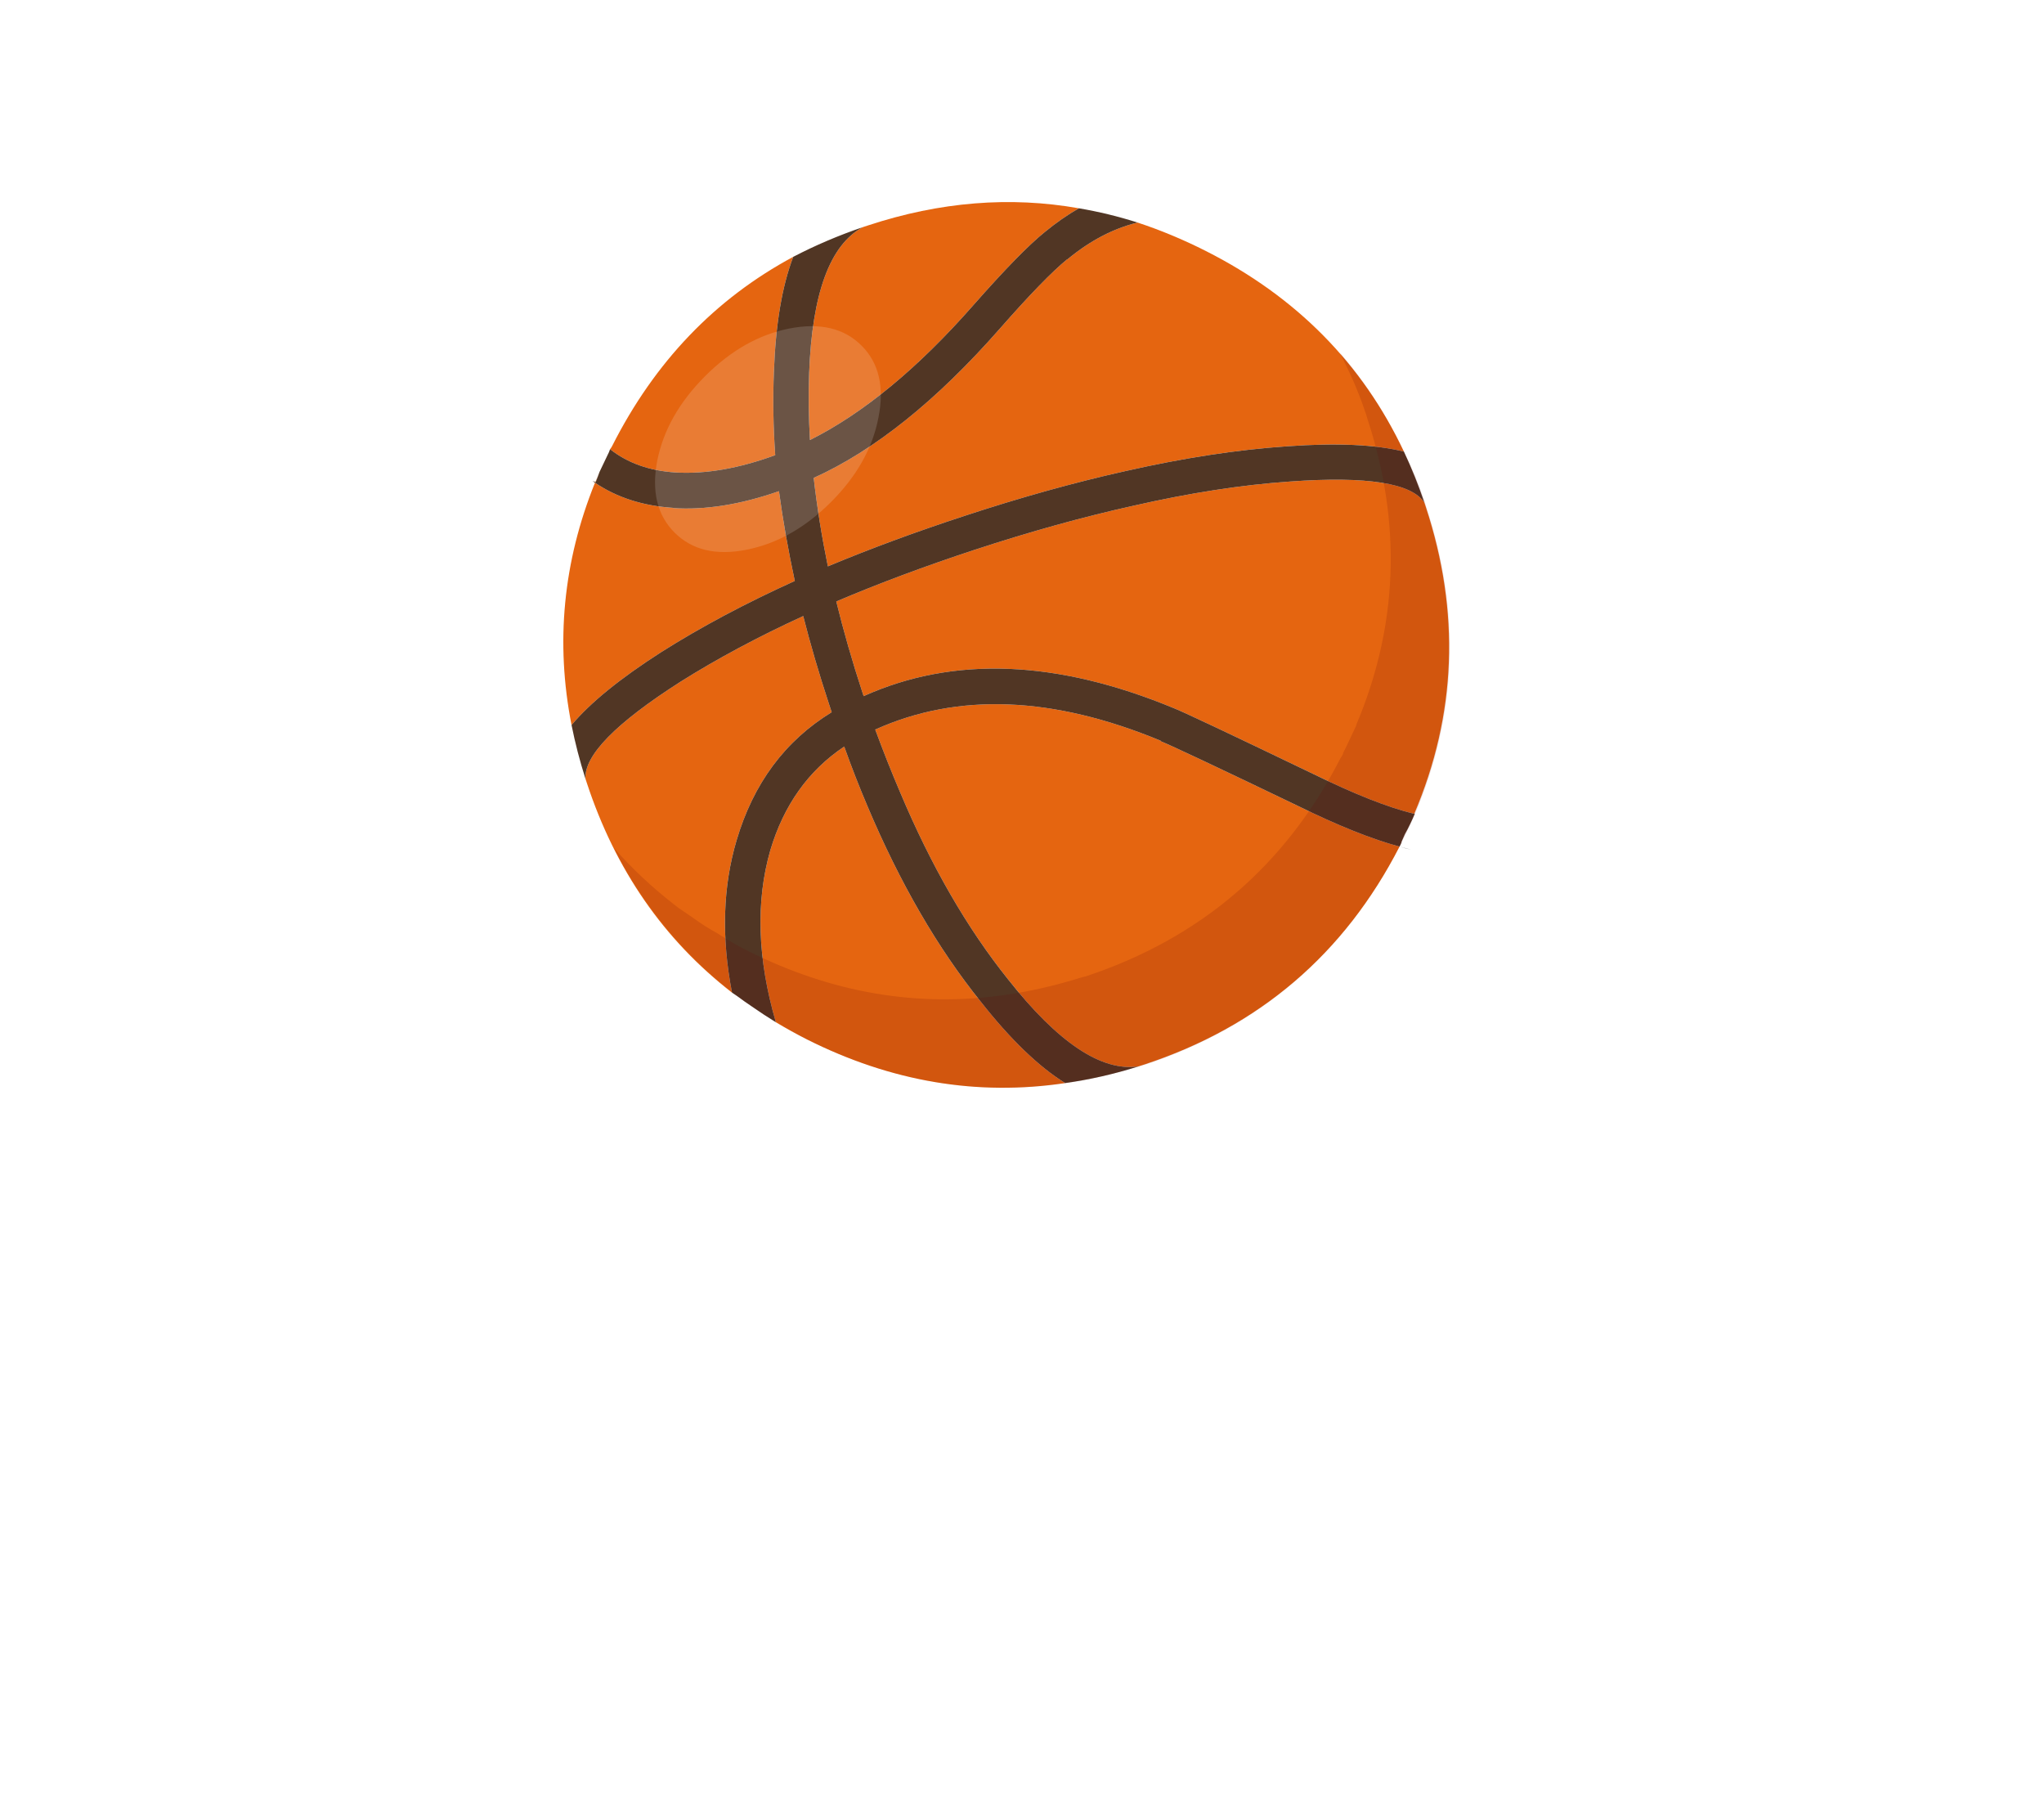 
<svg xmlns="http://www.w3.org/2000/svg" version="1.1" xmlns:xlink="http://www.w3.org/1999/xlink" preserveAspectRatio="none" x="0px" y="0px" width="130px" height="115px" viewBox="0 0 130 115">
<defs>
<filter id="Filter_1" x="-23.88%" y="-23.898%" width="147.76%" height="147.796%" color-interpolation-filters="sRGB">
<feFlood flood-color="#000000" flood-opacity="1" in="SourceGraphic" result="result1"/>

<feGaussianBlur in="SourceGraphic" stdDeviation="1.667,1.667" result="result2"/>

<feComposite in2="result2" in="result1" operator="in" result="result3"/>

<feComposite in2="result3" in="SourceGraphic" operator="over" result="result4"/>
</filter>

<g id="icon_r_box_02_10_Layer3_0_FILL">
<path fill="#FFFFFF" fill-opacity="0" stroke="none" d="
M 65 -55
L -65 -55 -65 25 65 25 65 -55 Z"/>
</g>

<g id="icon_r_box_02_10_Layer3_1_FILL">
<path fill="#FFFFFF" fill-opacity="0" stroke="none" d="
M 65.05 49.95
L 65.05 24.95 -64.95 24.95 -64.95 49.95 65.05 49.95 Z"/>
</g>

<g id="icon_r_box_02_10_Layer3_2_FILL">
<path fill="#FFFFFF" fill-opacity="0" stroke="none" d="
M 65 -52.85
L 65 -57.85 -65 -57.85 -65 -52.85 65 -52.85 Z"/>
</g>

<g id="icon_r_box_02_10_Layer3_3_FILL">
<path fill="#FFFFFF" fill-opacity="0" stroke="none" d="
M 65 54.95
L 65 49.95 -65 49.95 -65 54.95 65 54.95 Z"/>
</g>

<g id="Duplicate_Items_Folder_shdrnrhd_0_Layer0_0_FILL">
<path fill="#E56510" stroke="none" d="
M 33.35 75.2
Q 34.331 76.326 35.4 77.4 43.886 85.847 55.05 87.75 52.488 84.689 50.4 78.95 47.323 70.801 46.45 60.25 46.222 57.592 46.15 54.8 40.873 56.27 37.45 61.2 33.632 66.815 33.35 75.2
M 30.6 71.65
Q 31.5 64.557 35 59.5 39.287 53.294 46.05 51.7 46.05 51.321 46.05 50.9 46.047 46.922 46.3 43.2 39.987 43.918 34.65 45.25 25.204 47.676 24.45 50.55 24.45 50.737 24.45 50.9 24.45 62.543 30.6 71.65
M 33.1 26.95
Q 33.409 26.583 33.7 26.2 33.407 26.568 33.1 26.9
L 33.1 26.95
M 46.55 40.15
Q 46.971 36.175 47.65 32.5 42.457 32.596 38.65 31.05
L 38.7 31.05
Q 35.104 29.608 33.05 26.95 26.063 35.23 24.75 45.85 27.88 43.903 33.9 42.35 39.667 40.896 46.55 40.15
M 50.4 22.75
Q 52.484 17.096 55 14 43.877 15.973 35.4 24.45 35.287 24.563 35.15 24.65 36.739 27.03 39.8 28.25
L 39.8 28.25
Q 43.359 29.664 48.3 29.5 49.195 25.969 50.4 22.75
M 68.25 22.65
Q 73.502 19.564 75.95 18.65
L 75.95 18.65
Q 77.666 17.984 79.3 17.65 71.472 13.45 61.9 13.45 61.662 13.45 61.4 13.45 56.722 14.267 53.2 23.8 52.24 26.403 51.5 29.2 59.041 28.082 68.25 22.65
M 88.25 77.55
Q 85.222 75.58 81.1 71.55 72.861 63.637 71.8 62.75
L 71.8 62.7
Q 60.551 53.032 49.1 54.25 49.206 57.2 49.45 60 50.276 70.099 53.2 77.9 56.723 87.528 61.4 88.35 61.662 88.35 61.9 88.35 77.294 88.35 88.25 77.55
M 99.35 50.9
Q 99.35 50.712 99.35 50.5 98.592 47.633 89.1 45.25 83.126 43.733 75.8 43.05 69.32 42.404 61.9 42.4 55.195 42.403 49.35 42.9 49.053 46.754 49.05 50.9 49.05 51.077 49.05 51.25 61.518 49.932 73.75 60.45
L 73.75 60.45
Q 74.839 61.363 83.2 69.4 87.4 73.502 90.3 75.3 99.35 64.962 99.35 50.9
M 89.85 42.35
Q 95.924 43.878 99.05 45.85 97.522 33.572 88.4 24.45 86.124 22.174 83.65 20.35 80.469 20.107 77.05 21.45
L 77 21.45
Q 74.698 22.336 69.75 25.25 59.252 31.443 50.8 32.35 50.056 35.931 49.6 39.85 55.37 39.397 61.9 39.4 69.48 39.396 76.1 40.05 83.674 40.767 89.85 42.35 Z"/>

<path fill="#000000" stroke="none" d="
M 89.1 78.1
Q 88.688 77.844 88.25 77.55 88.681 77.853 89.1 78.1 Z"/>

<path fill="#513624" stroke="none" d="
M 99.05 45.85
Q 95.924 43.878 89.85 42.35 83.674 40.767 76.1 40.05 69.48 39.396 61.9 39.4 55.37 39.397 49.6 39.85 50.056 35.931 50.8 32.35 59.252 31.443 69.75 25.25 74.698 22.336 77 21.45
L 77.05 21.45
Q 80.469 20.107 83.65 20.35 81.559 18.84 79.3 17.65 77.666 17.984 75.95 18.65
L 75.95 18.65
Q 73.502 19.564 68.25 22.65 59.041 28.082 51.5 29.2 52.24 26.403 53.2 23.8 56.722 14.267 61.4 13.45 58.122 13.488 55 14 52.484 17.096 50.4 22.75 49.195 25.969 48.3 29.5 43.359 29.664 39.8 28.25
L 39.8 28.25
Q 36.739 27.03 35.15 24.65 34.998 24.862 34.8 25.05
L 33.7 26.2
Q 33.409 26.583 33.1 26.95
L 33.1 26.9 32.9 26.75 33.05 26.95
Q 35.104 29.608 38.7 31.05
L 38.65 31.05
Q 42.457 32.596 47.65 32.5 46.971 36.175 46.55 40.15 39.667 40.896 33.9 42.35 27.88 43.903 24.75 45.85 24.469 48.17 24.45 50.55 25.204 47.676 34.65 45.25 39.987 43.918 46.3 43.2 46.047 46.922 46.05 50.9 46.05 51.321 46.05 51.7 39.287 53.294 35 59.5 31.5 64.557 30.6 71.65 30.781 71.879 30.95 72.1 31.368 72.699 31.8 73.25 32.559 74.257 33.35 75.2 33.632 66.815 37.45 61.2 40.873 56.27 46.15 54.8 46.222 57.592 46.45 60.25 47.323 70.801 50.4 78.95 52.488 84.689 55.05 87.75 58.135 88.311 61.4 88.35 56.723 87.528 53.2 77.9 50.276 70.099 49.45 60 49.206 57.2 49.1 54.25 60.551 53.032 71.8 62.7
L 71.8 62.75
Q 72.861 63.637 81.1 71.55 85.222 75.58 88.25 77.55 88.325 77.475 88.4 77.4 88.494 77.306 88.55 77.2
L 89 76.7
Q 89.716 76.041 90.35 75.3
L 90.3 75.3
Q 87.4 73.502 83.2 69.4 74.839 61.363 73.75 60.45
L 73.75 60.45
Q 61.518 49.932 49.05 51.25 49.05 51.077 49.05 50.9 49.053 46.754 49.35 42.9 55.195 42.403 61.9 42.4 69.32 42.404 75.8 43.05 83.126 43.733 89.1 45.25 98.592 47.633 99.35 50.5 99.328 48.133 99.05 45.85 Z"/>
</g>

<g id="Duplicate_Items_Folder_shdrnrhd_0_Layer0_1_FILL">
<path fill="#FFFFFF" fill-opacity="0.149" stroke="none" d="
M 173.1 64.85
Q 178.25 59.75 178.25 52.5 178.25 45.25 173.1 40.1 168 35 160.75 35 153.5 35 148.35 40.1 143.25 45.25 143.25 52.5 143.25 59.75 148.35 64.85 153.5 70 160.75 70 168 70 173.1 64.85 Z"/>
</g>

<g id="Duplicate_Items_Folder_shdrnrhd_0_Layer0_2_FILL">
<path fill="#6A0000" fill-opacity="0.149" stroke="none" d="
M 95.55 42.95
Q 94.8 40.7 93.75 38.6 91.57 33.973 88.35 30.25 88.554 30.684 88.75 31.1 89.8 33.2 90.55 35.45 90.6 35.6 90.65 35.8 95.05 49.15 89.7 61.8
L 89.7 61.85
Q 89.3 62.7 88.9 63.55
L 88.6 64.15
Q 88.6 64.25 88.5 64.4 88.45 64.5 88.4 64.55 81.4 78.25 66.75 83.1 66.5 83.15 66.35 83.2 63.15 84.2 60.05 84.65 48.85 86.3 38.15 80.95 36.85 80.3 35.55 79.45 34.45 78.85 33.5 78.15 32.85 77.7 32.25 77.3 32.05 77.15 31.8 76.95 29.035 74.793 26.75 72.2 30.438 79.486 36.8 84.45 37.05 84.65 37.25 84.8 37.85 85.2 38.5 85.65 39.45 86.35 40.55 86.95 41.85 87.8 43.15 88.45 53.85 93.8 65.05 92.15 68.15 91.7 71.35 90.7 71.5 90.65 71.75 90.6 86.4 85.75 93.4 72.05 93.45 72 93.5 71.9 93.6 71.75 93.6 71.65
L 93.9 71.05
Q 94.3 70.2 94.7 69.35
L 94.7 69.3
Q 100.05 56.65 95.65 43.3 95.6 43.1 95.55 42.95 Z"/>
</g>

<path id="Duplicate_Items_Folder_shdrnrhd_0_Layer1_0_1_STROKES" stroke="#FFFFFF" stroke-width="8" stroke-linejoin="round" stroke-linecap="round" fill="none" d="
M 75.054 37.55
Q 75.054 53.117 64.063 64.108 53.071 75.1 37.504 75.1 21.937 75.1 10.946 64.108 -0.046 53.117 -0.046 37.55 -0.046 21.983 10.946 10.992 21.937 0 37.504 0 53.071 0 64.063 10.992 75.054 21.983 75.054 37.55 Z"/>
</defs>

<g transform="matrix( 1, 0, 0, 1, 65,60) ">
<g transform="matrix( 1, 0, 0, 1, 0,0) ">
<use xlink:href="#icon_r_box_02_10_Layer3_0_FILL"/>
</g>

<g transform="matrix( 1, 0, 0, 1, -0.05,0.05) ">
<use xlink:href="#icon_r_box_02_10_Layer3_1_FILL"/>
</g>

<g transform="matrix( 1, 0, 0, 1, 0,-2.15) ">
<use xlink:href="#icon_r_box_02_10_Layer3_2_FILL"/>
</g>

<g transform="matrix( 1, 0, 0, 1, 0,0.05) ">
<use xlink:href="#icon_r_box_02_10_Layer3_3_FILL"/>
</g>

<g filter="url(#Filter_1)" transform="matrix( 1, 0, 0, 1, -65,-60) ">
<g transform="matrix( 0.75, 0, 0, 0.75, 35.85,12.85) ">
<g transform="matrix( 1.052, 0, 0, 1.052, -106.7,0) ">
<use xlink:href="#Duplicate_Items_Folder_shdrnrhd_0_Layer1_0_1_STROKES" transform="matrix( 0.951, 0, 0, 0.951, 101.4,0) "/>
</g>

<g transform="matrix( 0.95, -0.312, 0.312, 0.95, -37.15,8.5) ">
<use xlink:href="#Duplicate_Items_Folder_shdrnrhd_0_Layer0_0_FILL"/>
</g>

<g transform="matrix( 0.453, -0.453, 0.305, 0.305, -71.5,76.9) ">
<use xlink:href="#Duplicate_Items_Folder_shdrnrhd_0_Layer0_1_FILL"/>
</g>

<g transform="matrix( 1, 0, 0, 1, -22.5,-17.45) ">
<use xlink:href="#Duplicate_Items_Folder_shdrnrhd_0_Layer0_2_FILL"/>
</g>
</g>
</g>
</g>
</svg>
